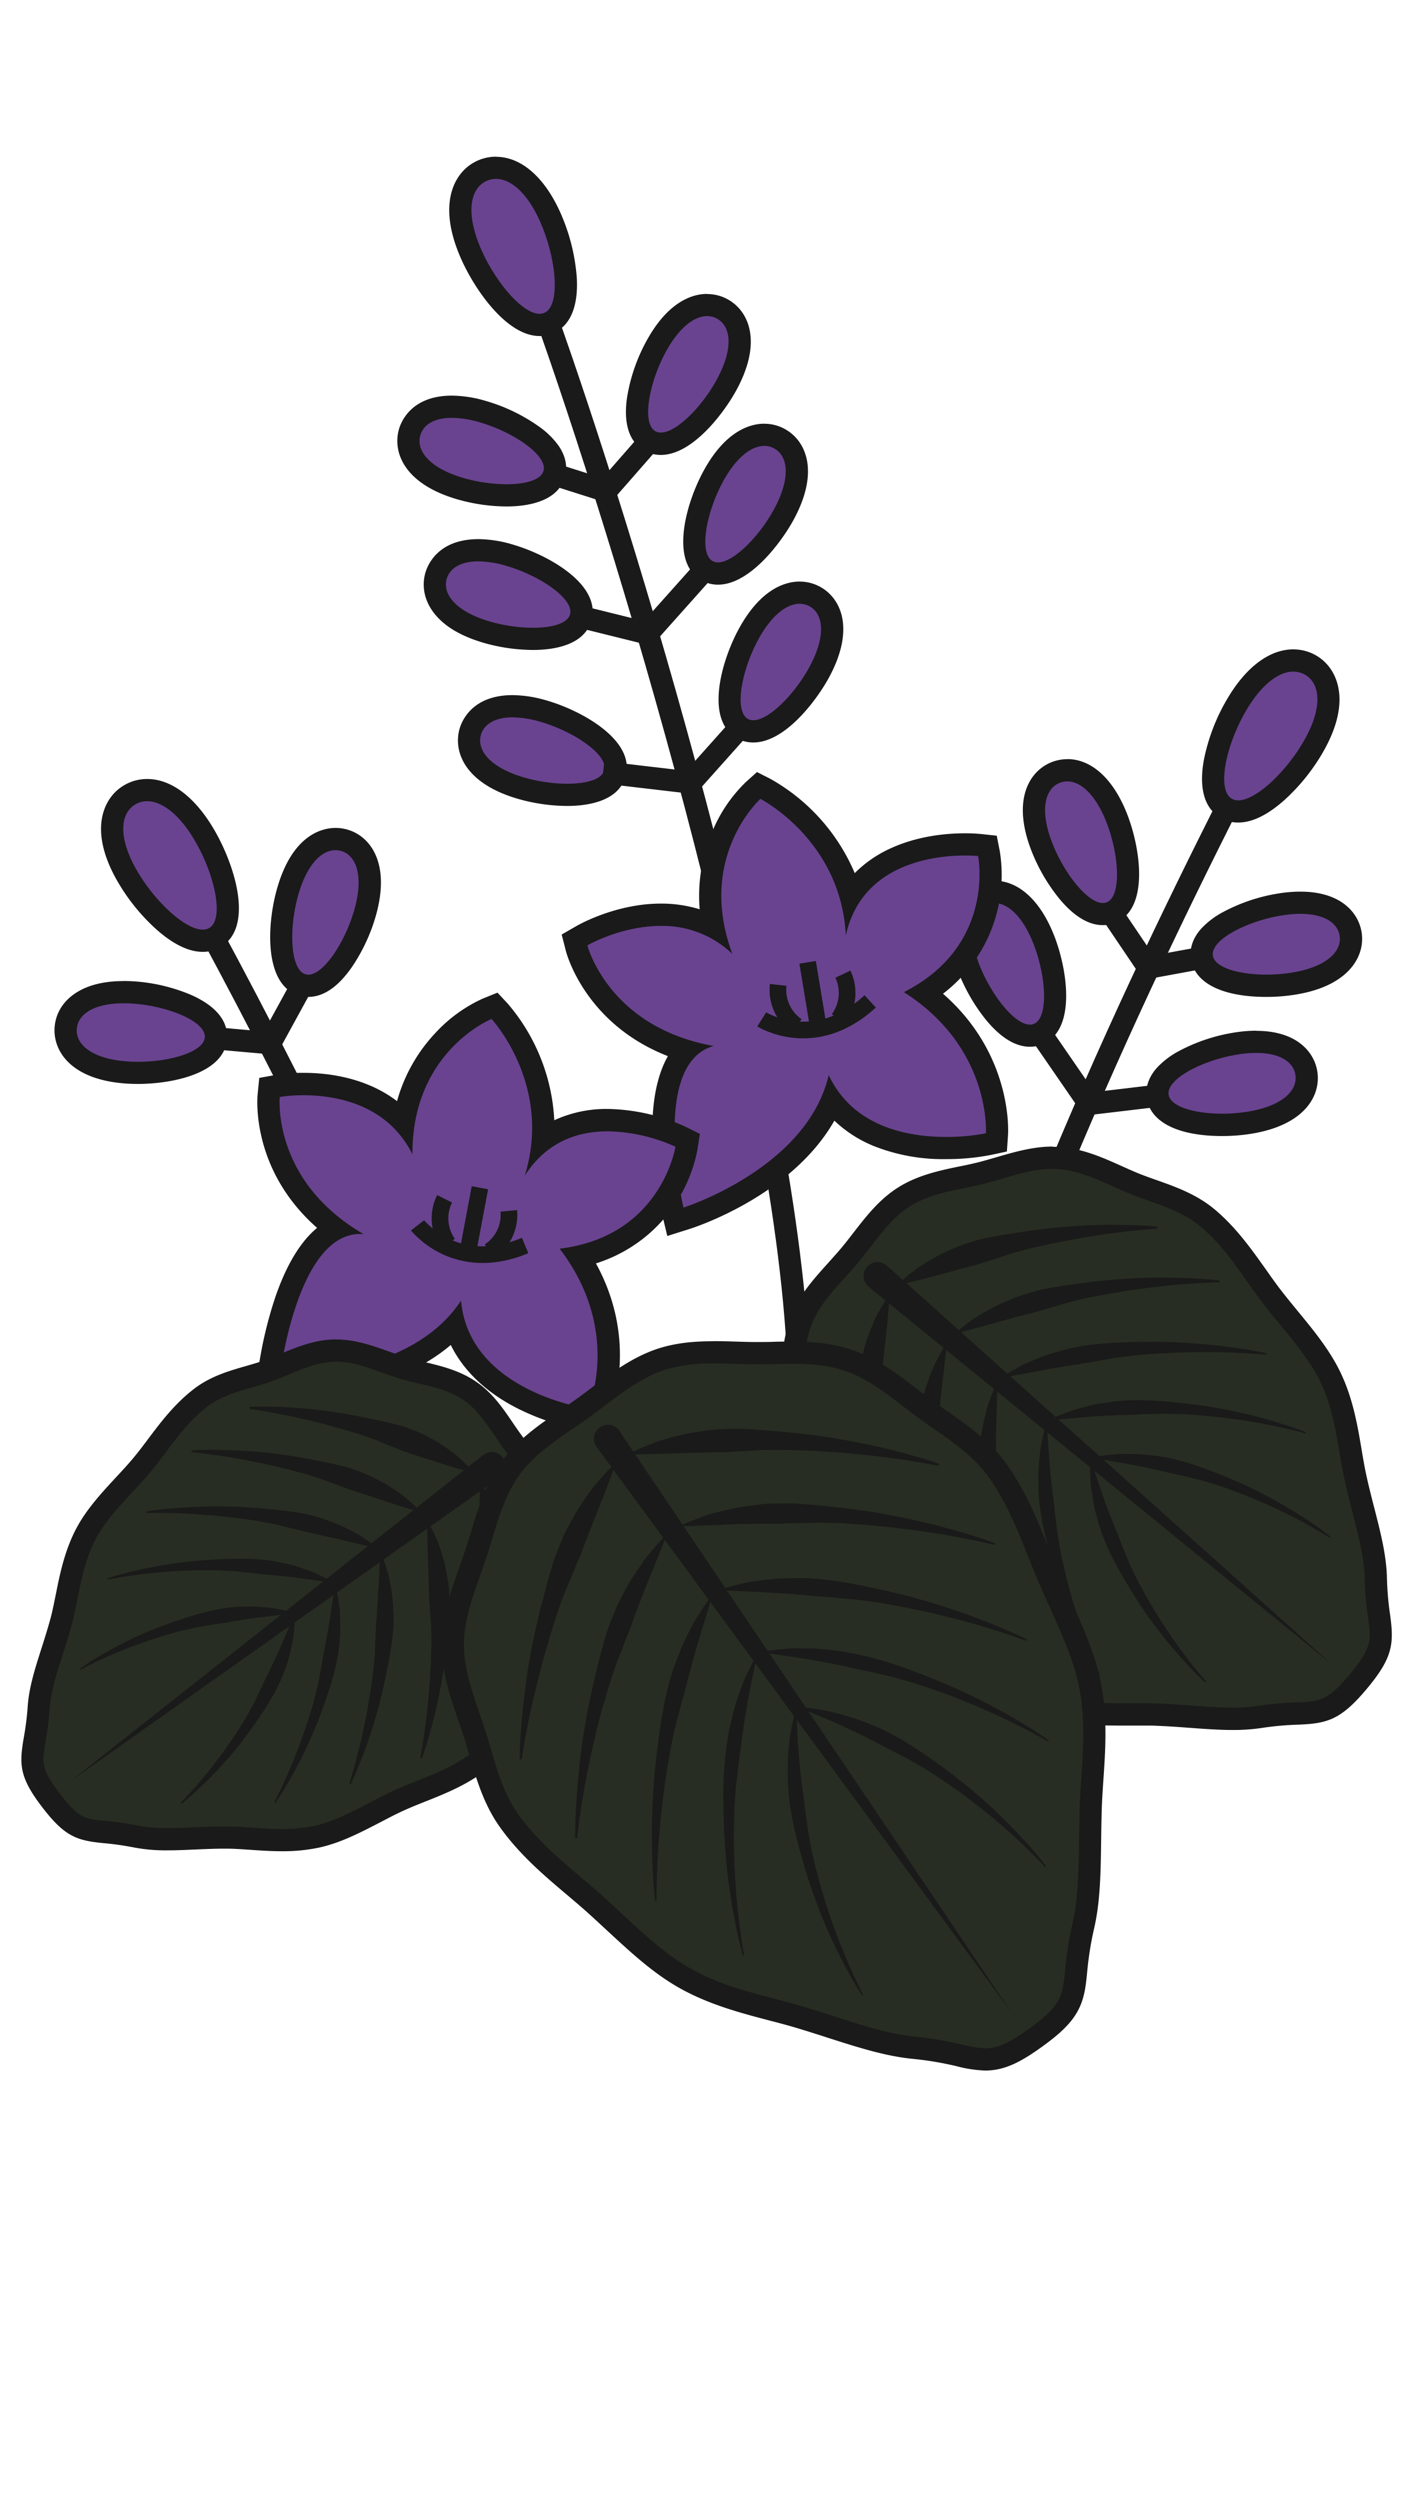 <?xml version="1.0" encoding="UTF-8" standalone="no"?>
<svg
   xmlns:dc="http://purl.org/dc/elements/1.1/"
   xmlns:cc="http://creativecommons.org/ns#"
   xmlns:rdf="http://www.w3.org/1999/02/22-rdf-syntax-ns#"
   xmlns:svg="http://www.w3.org/2000/svg"
   xmlns="http://www.w3.org/2000/svg"
   xmlns:sodipodi="http://sodipodi.sourceforge.net/DTD/sodipodi-0.dtd"
   xmlns:inkscape="http://www.inkscape.org/namespaces/inkscape"
   width="510"
   height="900"
   viewBox="0 0 510 900"
   version="1.1"
   id="svg1063"
   sodipodi:docname="122.svg"
   inkscape:version="0.92.3 (2405546, 2018-03-11)">
  <sodipodi:namedview
     pagecolor="#EFEEE6fff"
     bordercolor="#666666"
     borderopacity="1"
     objecttolerance="10"
     gridtolerance="10"
     guidetolerance="10"
     inkscape:pageopacity="0"
     inkscape:pageshadow="2"
     inkscape:window-width="640"
     inkscape:window-height="480"
     id="namedview1065"
     showgrid="false"
     inkscape:zoom="0.26222222"
     inkscape:cx="255"
     inkscape:cy="450"
     inkscape:window-x="0"
     inkscape:window-y="0"
     inkscape:window-maximized="0"
     inkscape:current-layer="svg1063" />
  <defs
     id="defs873">
    <style
       id="style871">.a{fill:none;stroke-width:8px;}.a,.d,.f{stroke:#1a1a1a;}.a,.d{stroke-miterlimit:10;}.b,.d,.g{fill:#694390;}.c{fill:#1a1a1a;}.d{stroke-width:6px;}.e{fill:#272D22;}.f{fill:#EFEEE6;stroke-width:15px;}.f,.g{stroke-miterlimit:2;}.g{stroke:#694390;stroke-width:12px;}</style>
  </defs>
  <title
     id="title875">122</title>
  <path
     class="a"
     d="M443.28,287.87c-21.41,42.25-43.9,89.44-65.1,141.11"
     id="path877" />
  <path
     class="b"
     d="M446,292.15a8.41,8.41,0,0,1-4.38-1.16c-9.23-5.47-3.1-25.58,3.94-37.45,6-10.14,13.23-15.73,20.3-15.73a12.12,12.12,0,0,1,6.3,1.73c4.1,2.43,6.34,6.82,6.31,12.37,0,5.22-2,11.17-5.87,17.68-6.49,10.94-18,22.56-26.6,22.56Z"
     id="path879" />
  <path
     class="c"
     d="M465.88,241.81a8.31,8.31,0,0,1,4.26,1.16c5.57,3.31,6.35,12.27-1,24.58-6.41,10.81-16.92,20.6-23.16,20.6a4.46,4.46,0,0,1-2.34-.6c-5.57-3.3-2-19.66,5.34-32,5.61-9.45,11.78-13.77,16.86-13.77m0-8c-8.54,0-17,6.28-23.74,17.69a70.12,70.12,0,0,0-8.48,22c-1.33,7.16-1.37,16.6,5.94,20.94a12.34,12.34,0,0,0,6.42,1.72c5.09,0,10.76-2.8,16.87-8.31a71.41,71.41,0,0,0,13.17-16.21c4.24-7.13,6.4-13.76,6.43-19.7,0-6.93-3-12.7-8.27-15.84a16.36,16.36,0,0,0-8.34-2.28Z"
     id="path881" />
  <path
     class="b"
     d="M397.22,329.1c-9.09,0-18.27-14.75-21.92-24.05-2.49-6.35-3.38-11.95-2.64-16.63.79-5,3.49-8.7,7.59-10.31a11.37,11.37,0,0,1,4.15-.79c7,0,13.52,6.26,17.8,17.18A59,59,0,0,1,406.3,314c.21,10-3.28,13.43-6.24,14.6a7.74,7.74,0,0,1-2.84.52Z"
     id="path883" />
  <path
     class="c"
     d="M384.4,281.32c4.8,0,10.17,4.67,14.08,14.64,4.66,11.88,5.49,26.78.12,28.89a3.79,3.79,0,0,1-1.38.25c-5.5,0-13.91-10.59-18.19-21.51-4.67-11.88-2.69-19.65,2.68-21.76a7.34,7.34,0,0,1,2.69-.51m0-8a15.43,15.43,0,0,0-5.61,1.06c-7.92,3.11-14.57,13.4-7.21,32.14a64.91,64.91,0,0,0,9.93,17c5.25,6.34,10.54,9.55,15.71,9.55a11.81,11.81,0,0,0,4.3-.8c12.51-4.91,9.34-26.69,4.41-39.27s-12.77-19.71-21.53-19.71Z"
     id="path885" />
  <path
     class="b"
     d="M371,372.89c-9.09,0-18.27-14.75-21.92-24.05-2.49-6.36-3.39-11.95-2.65-16.63.8-5,3.5-8.7,7.6-10.31a11.16,11.16,0,0,1,4.14-.79c7,0,13.53,6.26,17.81,17.17a59.29,59.29,0,0,1,4.1,19.49c.21,10-3.28,13.43-6.25,14.59a7.69,7.69,0,0,1-2.83.53Z"
     id="path887" />
  <path
     class="c"
     d="M358.13,325.11c4.8,0,10.17,4.67,14.08,14.64,4.66,11.87,5.49,26.78.11,28.89a3.7,3.7,0,0,1-1.37.25c-5.51,0-13.91-10.59-18.2-21.51-4.66-11.88-2.68-19.65,2.69-21.76a7.26,7.26,0,0,1,2.69-.51m0-8a15.39,15.39,0,0,0-5.61,1.06c-5.4,2.12-9.08,7-10.09,13.42-.85,5.39.12,11.68,2.88,18.71a65.06,65.06,0,0,0,9.92,17c5.26,6.34,10.54,9.55,15.72,9.55a11.81,11.81,0,0,0,4.3-.8c12.51-4.91,9.34-26.69,4.4-39.27s-12.76-19.71-21.52-19.71Z"
     id="path889" />
  <path
     class="b"
     d="M440.22,405c-5.08,0-21.78-.74-23.26-10.2-.5-3.15.74-7.92,9.43-12.76a59,59,0,0,1,18.88-6.32,46,46,0,0,1,7.17-.6c15.13,0,17.66,8.61,18.07,11.25.69,4.36-1.11,8.54-5.06,11.77-3.66,3-8.94,5.06-15.68,6.12a61.15,61.15,0,0,1-9.55.74Z"
     id="path891" />
  <path
     class="c"
     d="M452.44,379.07c8.54,0,13.39,3.25,14.12,7.88.9,5.7-4.81,11.33-17.42,13.31a57.87,57.87,0,0,1-8.92.69c-9.78,0-18.62-2.44-19.31-6.82-.9-5.7,12.38-12.53,25-14.51a42.59,42.59,0,0,1,6.54-.55m0-8a50.4,50.4,0,0,0-7.79.65,63.39,63.39,0,0,0-20.21,6.77,29.87,29.87,0,0,0-7.74,5.91c-3.81,4.26-4.11,8.32-3.7,11C414.36,404,424.28,409,440.22,409a66.79,66.79,0,0,0,10.17-.78c19.88-3.13,25.4-14.06,24.07-22.47-1.11-7.07-7.48-14.63-22-14.63Z"
     id="path893" />
  <path
     class="b"
     d="M456.15,354.87c-5.08,0-21.77-.73-23.26-10.19-.5-3.15.74-7.92,9.43-12.77a59.26,59.26,0,0,1,18.89-6.31,46,46,0,0,1,7.16-.6c15.13,0,17.66,8.61,18.08,11.25.68,4.36-1.12,8.54-5.06,11.77-3.67,3-8.94,5.06-15.69,6.12a61.15,61.15,0,0,1-9.55.73Z"
     id="path895" />
  <path
     class="c"
     d="M468.37,329c8.54,0,13.4,3.25,14.12,7.87.9,5.7-4.81,11.34-17.41,13.32a58.1,58.1,0,0,1-8.93.69c-9.77,0-18.62-2.45-19.31-6.82-.9-5.71,12.38-12.53,25-14.51a41.56,41.56,0,0,1,6.54-.55m0-8a51.37,51.37,0,0,0-7.78.64,63.57,63.57,0,0,0-20.21,6.78,29.93,29.93,0,0,0-7.75,5.91c-3.81,4.26-4.11,8.32-3.69,11,1.36,8.63,11.28,13.58,27.21,13.58a65.34,65.34,0,0,0,10.17-.79c7.46-1.17,13.38-3.52,17.6-7,5-4.11,7.38-9.75,6.48-15.48-1.12-7.07-7.49-14.63-22-14.63Z"
     id="path897" />
  <polyline
     class="a"
     points="432.39 344.93 413.61 348.38 400.99 329.69"
     id="polyline899" />
  <polyline
     class="a"
     points="418.83 394.27 392.27 397.42 375.68 373.34"
     id="polyline901" />
  <path
     class="a"
     d="M196.39,113c27.17,75.93,86.6,269.26,91.1,376.66"
     id="path903" />
  <path
     class="b"
     d="M194.32,117c-6.56,0-17.47-9-24.76-25.78-4.71-10.84-6.44-25.14,4.2-29.77a12.15,12.15,0,0,1,4.89-1c7.51,0,14.71,6.65,19.75,18.24,5.5,12.66,9.07,33.38-.77,37.65A8.2,8.2,0,0,1,194.32,117Z"
     id="path905" />
  <path
     class="c"
     d="M178.65,64.41c5.31,0,11.38,5,16.08,15.84,5.71,13.13,7.24,29.8,1.31,32.39a4.33,4.33,0,0,1-1.72.34c-6.17,0-15.89-11.43-21.09-23.38-5.71-13.13-3.81-21.92,2.13-24.5a8.12,8.12,0,0,1,3.29-.69m0-8h0a16.08,16.08,0,0,0-6.48,1.35c-5.64,2.46-9.35,7.8-10.18,14.68-.72,5.9.6,12.75,3.91,20.35,4.93,11.33,16.56,28.19,28.42,28.19a12.22,12.22,0,0,0,4.91-1c7.79-3.39,8.93-12.77,8.51-20a70.22,70.22,0,0,0-5.67-22.88c-5.71-13.12-14.25-20.65-23.42-20.65Z"
     id="path907" />
  <path
     class="b"
     d="M238,159.74a7.84,7.84,0,0,1-3.82-1c-8.66-4.72-3.85-23.13,2.13-34.08,5.24-9.61,11.76-14.9,18.36-14.9a11.21,11.21,0,0,1,5.47,1.39c9.36,5.1,6.68,17.92,1.54,27.35C256.08,148.82,245.88,159.74,238,159.74Z"
     id="path909" />
  <path
     class="c"
     d="M254.68,113.81a7.29,7.29,0,0,1,3.55.9c5.07,2.76,6.06,10.72-.06,21.92-5.42,10-14.61,19.11-20.16,19.11a3.94,3.94,0,0,1-1.91-.46c-5.07-2.76-2.38-17.45,3.73-28.65,4.79-8.79,10.27-12.82,14.85-12.82m0-8h0c-4.71,0-13.81,2.2-21.87,17A63.42,63.42,0,0,0,225.86,143c-1,6.69-.68,15.48,6.41,19.35a11.87,11.87,0,0,0,5.74,1.44c11.46,0,22.8-15.23,27.19-23.28,9.64-17.67,4.33-28.7-3.14-32.77a15.2,15.2,0,0,0-7.38-1.88Z"
     id="path911" />
  <path
     class="b"
     d="M258.61,206.47a7.88,7.88,0,0,1-3.83-.95c-2.8-1.53-5.83-5.41-4.37-15.26a59.18,59.18,0,0,1,6.5-18.82c5.24-9.61,11.76-14.9,18.36-14.9a11.21,11.21,0,0,1,5.47,1.39c3.87,2.11,6.09,6.08,6.24,11.18.15,4.73-1.43,10.17-4.7,16.17C276.67,195.55,266.47,206.47,258.61,206.47Z"
     id="path913" />
  <path
     class="c"
     d="M275.27,160.54a7.26,7.26,0,0,1,3.55.9c5.07,2.76,6.06,10.72-.05,21.92-5.43,9.95-14.62,19.11-20.16,19.11a4,4,0,0,1-1.92-.46c-5.06-2.76-2.38-17.45,3.73-28.65,4.79-8.79,10.27-12.82,14.85-12.82m0-8h0c-4.71,0-13.81,2.2-21.87,17-6.47,11.86-12.34,33.08-.54,39.51a11.91,11.91,0,0,0,5.75,1.44c11.46,0,22.79-15.23,27.18-23.28,9.64-17.67,4.34-28.7-3.14-32.77a15.17,15.17,0,0,0-7.38-1.88Z"
     id="path915" />
  <path
     class="b"
     d="M271.34,263.3a7.88,7.88,0,0,1-3.83-.95c-2.8-1.52-5.83-5.41-4.37-15.25a59.24,59.24,0,0,1,6.5-18.83c5.24-9.61,11.77-14.9,18.37-14.9a11.31,11.31,0,0,1,5.46,1.39c3.87,2.11,6.09,6.08,6.25,11.19.14,4.73-1.44,10.17-4.71,16.16C289.41,252.38,279.21,263.3,271.34,263.3Z"
     id="path917" />
  <path
     class="c"
     d="M288,217.37a7.43,7.43,0,0,1,3.55.9c5.06,2.77,6.05,10.72-.06,21.93-5.43,9.94-14.62,19.1-20.16,19.1a4,4,0,0,1-1.92-.46c-5.06-2.76-2.38-17.45,3.73-28.65,4.79-8.79,10.27-12.82,14.86-12.82m0-8h0c-4.71,0-13.82,2.21-21.88,17-6.47,11.86-12.34,33.07-.54,39.51a11.9,11.9,0,0,0,5.75,1.43c11.46,0,22.79-15.22,27.18-23.27,9.64-17.68,4.34-28.71-3.13-32.78a15.23,15.23,0,0,0-7.38-1.88Z"
     id="path919" />
  <path
     class="b"
     d="M204.29,286.17a61.39,61.39,0,0,1-16.56-2.39c-10.32-3-21.31-10.1-18.35-20.35,1.66-5.74,7.36-9.17,15.24-9.17A40.74,40.74,0,0,1,195.75,256a59.21,59.21,0,0,1,17.95,8.63c8,5.9,8.65,10.79,7.76,13.85C220,283.44,213.93,286.17,204.29,286.17Z"
     id="path921" />
  <path
     class="c"
     d="M184.62,258.26a36.52,36.52,0,0,1,10,1.6c12.26,3.54,24.58,12,23,17.52-.94,3.25-6.46,4.78-13.33,4.78a57.3,57.3,0,0,1-15.45-2.23c-12.26-3.54-17.22-9.84-15.62-15.39,1.11-3.82,5.05-6.28,11.4-6.28m0-8v0h0c-14.47,0-18.26,9.23-19.08,12.06-2.36,8.18,1.74,19.71,21.08,25.3a65.51,65.51,0,0,0,17.67,2.54c6.71,0,18.36-1.37,21-10.56,3.73-12.91-15.47-23.68-28.44-27.43a44.59,44.59,0,0,0-12.25-1.91Z"
     id="path923" />
  <path
     class="b"
     d="M192,230a61.39,61.39,0,0,1-16.56-2.39c-10.32-3-21.31-10.1-18.35-20.34,1.66-5.75,7.36-9.18,15.24-9.18a40.4,40.4,0,0,1,11.13,1.76,59,59,0,0,1,17.95,8.63c8,5.9,8.65,10.78,7.76,13.84C207.71,227.28,201.61,230,192,230Z"
     id="path925" />
  <path
     class="c"
     d="M172.3,202.1a36.52,36.52,0,0,1,10,1.6c12.26,3.55,24.58,12,23,17.52-.94,3.25-6.46,4.79-13.33,4.79a57.7,57.7,0,0,1-15.45-2.23c-12.26-3.55-17.22-9.85-15.62-15.39,1.11-3.82,5-6.29,11.4-6.29m0-8h0c-14.47,0-18.26,9.24-19.08,12.07-1.61,5.57,0,11.46,4.49,16.17,3.75,4,9.33,7,16.59,9.12A65.53,65.53,0,0,0,192,234c6.71,0,18.36-1.37,21-10.57,3.73-12.91-15.47-23.67-28.44-27.42a44.63,44.63,0,0,0-12.25-1.92Z"
     id="path927" />
  <path
     class="b"
     d="M182.42,178.34A61.39,61.39,0,0,1,165.86,176c-10.31-3-21.31-10.1-18.35-20.34,1.67-5.75,7.36-9.18,15.24-9.18a40.47,40.47,0,0,1,11.14,1.76c12,3.46,28.44,13,25.71,22.47C198.17,175.61,192.06,178.34,182.42,178.34Z"
     id="path929" />
  <path
     class="c"
     d="M162.75,150.43a36.59,36.59,0,0,1,10,1.6c12.26,3.54,24.58,12,23,17.52-.94,3.25-6.45,4.79-13.33,4.79A57.7,57.7,0,0,1,167,172.11c-12.26-3.55-17.22-9.85-15.61-15.39,1.1-3.83,5-6.29,11.39-6.29m0-8h0c-14.47,0-18.26,9.23-19.08,12.06-2.36,8.18,1.74,19.71,21.08,25.3a65.53,65.53,0,0,0,17.67,2.55c6.71,0,18.36-1.38,21-10.57.75-2.58.95-6.64-2.29-11.34a29.55,29.55,0,0,0-7-6.84,63.6,63.6,0,0,0-19.2-9.25,44.59,44.59,0,0,0-12.25-1.91Z"
     id="path931" />
  <polyline
     class="a"
     points="200.06 170.97 218.26 176.75 233.12 159.78"
     id="polyline933" />
  <polyline
     class="a"
     points="207.34 221.63 233.3 228.07 252.78 206.25"
     id="polyline935" />
  <polyline
     class="a"
     points="217.23 278.05 248.76 281.74 267.13 261.17"
     id="polyline937" />
  <path
     class="b"
     d="M242.23,435.7a142.39,142.39,0,0,1-3.29-27.61c-.11-10.33,1.41-22.57,8-29.84-32-9.81-39-35.71-39.29-36.91l-.74-2.92,2.6-1.52c.54-.31,13.18-7.59,28.48-7.59a41.21,41.21,0,0,1,18.86,4.32c-5.86-30.35,13.39-48.17,14.31-49l2-1.84,2.45,1.25c1.09.55,23.31,12.15,30.69,38.42A38,38,0,0,1,322.56,309c9.06-4.11,18.63-5,25.05-5a50.11,50.11,0,0,1,5.08.22l2.92.31.57,2.88a49.4,49.4,0,0,1-1,20c-2.24,9-7.94,21-22.22,30.17,27.72,21,26.14,49.5,26.05,50.77l-.2,3-2.94.64a80.34,80.34,0,0,1-15.23,1.39c-18.25,0-32.54-5.94-41.15-16.91-5,11.47-14.56,21.89-28,30.49a113.24,113.24,0,0,1-24.15,11.68l-4.12,1.3Z"
     id="path939" />
  <path
     class="c"
     d="M273.85,287.6s29.09,14.8,30.79,49.2c5.72-26.07,32.14-28.8,43-28.8,2.88,0,4.65.19,4.65.19s6.45,32.21-26.74,49c31.62,20.11,29.54,50.83,29.54,50.83a75.78,75.78,0,0,1-14.38,1.3c-13.67,0-33.43-3.54-42.23-22.26-7.88,33.65-52.32,47.7-52.32,47.7S234,382.88,257.07,376.57c-38-6.76-45.52-36.22-45.52-36.22s12.06-7,26.46-7a36.34,36.34,0,0,1,25.76,10.08c-13-35,10.08-55.79,10.08-55.79M272.58,278l-4.08,3.68a53,53,0,0,0-11.89,17.54A58.87,58.87,0,0,0,252,327.36a47,47,0,0,0-14-2.05c-16.37,0-29.92,7.8-30.49,8.14l-5.21,3,1.49,5.84c.31,1.22,7.08,26.38,36.77,37.94-4.57,8-5.73,18.65-5.63,27.86a146.93,146.93,0,0,0,3.4,28.49l2,8.4,8.24-2.6c1.71-.54,36.57-11.85,51.94-38.92a45.5,45.5,0,0,0,14.18,9.13,67.65,67.65,0,0,0,26,4.72,84,84,0,0,0,16.07-1.48l5.89-1.27.41-6c.08-1.29,1.61-28.95-23.42-50.8a53.79,53.79,0,0,0,20.48-51.16L359,300.87l-5.83-.63c-.22,0-2.29-.24-5.51-.24-6.82,0-17,.93-26.71,5.34a43.53,43.53,0,0,0-13.1,9,70.37,70.37,0,0,0-30.32-33.9l-4.9-2.49Z"
     id="path941" />
  <path
     class="d"
     d="M274.35,367s19,12,39.06-6.48"
     id="path943" />
  <line
     class="d"
     x1="294.47"
     y1="368.14"
     x2="290.88"
     y2="346.45"
     id="line945" />
  <path
     class="d"
     d="M302,366.9a15.81,15.81,0,0,0,1.58-16.18"
     id="path947" />
  <path
     class="d"
     d="M287,369.39a15.82,15.82,0,0,1-6.72-14.81"
     id="path949" />
  <path
     class="a"
     d="M75.24,334.41c18,33.35,36.76,69.86,55.08,109.3"
     id="path951" />
  <path
     class="b"
     d="M73,338.69c-8.58,0-20.15-11.56-26.67-22.43-3.9-6.49-5.91-12.43-6-17.65-.06-5.55,2.16-9.95,6.25-12.41A12.2,12.2,0,0,1,53,284.45c7,0,14.25,5.55,20.3,15.63a66,66,0,0,1,8.1,20.63c2,10.7-1,15-4,16.8A8.47,8.47,0,0,1,73,338.69Z"
     id="path953" />
  <path
     class="c"
     d="M53,288.45c5.07,0,11.23,4.29,16.87,13.69,7.37,12.27,11.06,28.61,5.51,31.94a4.54,4.54,0,0,1-2.36.61c-6.25,0-16.79-9.73-23.24-20.49-7.37-12.27-6.63-21.23-1.08-24.57a8.25,8.25,0,0,1,4.3-1.18m0-8h0a16.25,16.25,0,0,0-8.42,2.33c-5.28,3.16-8.26,9-8.19,15.87.06,5.94,2.26,12.56,6.53,19.67a71.36,71.36,0,0,0,13.22,16.12c6.12,5.47,11.8,8.25,16.88,8.25a12.39,12.39,0,0,0,6.48-1.75c12.32-7.4,4.84-30.25-2.77-42.92-6.8-11.33-15.23-17.57-23.73-17.57Z"
     id="path955" />
  <path
     class="b"
     d="M111.09,354.9a7.54,7.54,0,0,1-2.12-.3c-3.06-.88-6.86-4-7.57-14a59.21,59.21,0,0,1,2.27-19.78c4.9-17,13.65-18.8,17.19-18.8a11.26,11.26,0,0,1,3.15.45c6.41,1.85,12.19,9.86,7.43,26.37C128.32,339.69,119.94,354.9,111.09,354.9Z"
     id="path957" />
  <path
     class="c"
     d="M120.86,306.07a7.45,7.45,0,0,1,2,.29c5.55,1.6,8.23,9.16,4.69,21.42-3.33,11.53-11,23.12-16.5,23.12a3.85,3.85,0,0,1-1-.14c-5.55-1.6-6.11-16.52-2.56-28.78,3.11-10.78,8.35-15.91,13.34-15.91m0-8h0c-4.44,0-15.38,2.11-21,21.69-3.75,13-4.88,35,8,38.69a11.66,11.66,0,0,0,3.23.45c5.45,0,10.71-3.59,15.64-10.67A64.48,64.48,0,0,0,135.28,330c5.59-19.34-2-29-10.16-31.33a15.38,15.38,0,0,0-4.26-.6Z"
     id="path959" />
  <path
     class="b"
     d="M49.71,386.26c-1.26,0-2.51,0-3.73-.12-10.72-.67-23-5.24-22.32-15.89.4-6.31,6.1-13.05,20.88-13.05,1.05,0,2.15,0,3.26.1,12.46.79,30.59,6.54,30,16.38-.19,2.94-2.15,7.05-10.44,9.91A56.41,56.41,0,0,1,49.71,386.26Z"
     id="path961" />
  <path
     class="c"
     d="M44.54,361.2c1,0,2,0,3,.1,12.74.8,26.59,6.37,26.23,12.13-.33,5.23-12.32,8.83-24.07,8.83-1.16,0-2.33,0-3.48-.11-12.73-.8-18.94-5.88-18.57-11.64.33-5.29,6.09-9.31,16.88-9.31m0-8h0c-6.64,0-12.17,1.27-16.42,3.78-5.11,3-8.11,7.63-8.45,13-.54,8.49,6,18.86,26.06,20.14,1.3.08,2.64.12,4,.12,11.52,0,31.24-3.44,32.05-16.33.51-8.06-6.76-13-13-15.75a63.48,63.48,0,0,0-20.75-4.87c-1.2-.07-2.38-.11-3.52-.11Z"
     id="path963" />
  <polyline
     class="a"
     points="78.29 373.88 97.31 375.58 108.14 355.8"
     id="polyline965" />
  <path
     class="b"
     d="M211.28,511.05a81.38,81.38,0,0,1-23-7.48c-12.54-6.35-20.83-15.3-24.38-26.2-7.54,7.94-18,13.81-31.12,17.51A116,116,0,0,1,102.87,499c-1.39,0-2.16,0-2.16,0l-4.31-.19.51-4.28A143.52,143.52,0,0,1,103,468.26c4.64-13.5,10.63-22.17,17.88-25.93-26.51-20.09-24.2-46.65-24.08-47.87l.3-3,3-.53a56.37,56.37,0,0,1,9.27-.69c9.44,0,25.08,2,36.08,13.76,4.9-30.35,29-40.44,30.09-40.9l2.55-1,1.88,2c.83.89,17.62,19.29,15.59,46.35,6.47-4.73,14.37-7.18,23.38-7.18a65.53,65.53,0,0,1,26.13,6l2.63,1.3-.44,2.9a49.48,49.48,0,0,1-7.71,18.33c-5.16,7.62-14.59,16.94-31.05,20.63,18.73,29.06,7.54,55.18,7,56.34l-1.22,2.75Z"
     id="path967" />
  <path
     class="c"
     d="M177,366.81s22.14,23.75,12,56.48c8-12.54,19.51-16,29.9-16a61.8,61.8,0,0,1,24.37,5.55s-5,32.3-41.72,36.7c22.69,29.59,10.27,57.59,10.27,57.59s-42.81-5.94-45.77-38.9C149.54,493.4,111.92,495,102.87,495c-1.28,0-2,0-2,0s6.13-50.74,28.8-50.74c.42,0,.86,0,1.3.05-33.22-19.29-30.2-49.38-30.2-49.38a53.27,53.27,0,0,1,8.56-.62c11.08,0,30.06,2.9,39.22,21.27-.19-37.12,28.45-48.7,28.45-48.7m2.1-9.48-5.1,2.06a53,53,0,0,0-17.11,12.35A58.69,58.69,0,0,0,143,396.43c-11.26-8.56-24.94-10.19-33.68-10.19a59.71,59.71,0,0,0-10,.75l-5.94,1.07-.6,6c-.12,1.25-2.38,27.07,21.42,48a34.11,34.11,0,0,0-4.9,5.08c-3.89,4.92-7.3,11.58-10.12,19.8a148,148,0,0,0-6.28,27l-1,8.57,8.62.38c.09,0,.93,0,2.34,0,9.83,0,39.33-1.54,59.49-18.67,4.62,9.35,12.75,17.11,24.08,22.85A85.94,85.94,0,0,0,210.73,515l6,.83,2.45-5.51c.52-1.18,11.38-26.5-4.54-55.47A53.52,53.52,0,0,0,251.18,414l.89-5.79-5.26-2.6a70,70,0,0,0-27.9-6.37,44.86,44.86,0,0,0-19.27,4.07,70,70,0,0,0-16.78-42l-3.75-4Z"
     id="path969" />
  <path
     class="d"
     d="M150.4,441.14s13.71,17.71,38.73,7.27"
     id="path971" />
  <line
     class="d"
     x1="168.81"
     y1="449.12"
     x2="172.85"
     y2="427.61"
     id="line973" />
  <path
     class="d"
     d="M176.25,450.52a15.73,15.73,0,0,0,7-14.59"
     id="path975" />
  <path
     class="d"
     d="M161.37,447.73a15.74,15.74,0,0,1-1.23-16.14"
     id="path977" />
  <path
     class="e"
     d="M101.53,662.48c-3.76,0-7.41-.25-11-.49-3.19-.21-6.2-.42-9.1-.43h-.66c-3.61,0-7.19.16-10.66.32s-6.57.29-9.71.29a56.27,56.27,0,0,1-11.21-.94,110.16,110.16,0,0,0-11.65-1.66c-8.44-.83-11.74-1.62-19.21-11.39S11,635,12.44,626.65A108.25,108.25,0,0,0,13.89,615c.44-6.52,2.59-13.25,4.87-20.37,1.12-3.5,2.28-7.12,3.27-10.83.75-2.8,1.34-5.76,2-8.9,1.47-7.32,3-14.9,6.75-22.23,3.4-6.64,8.47-12.12,13.83-17.92,2.17-2.35,4.41-4.77,6.51-7.26,1.84-2.18,3.6-4.53,5.47-7,4.52-6,9.19-12.24,15.83-17.31,5.32-4.07,11.46-5.83,17.4-7.52,2.2-.63,4.29-1.23,6.27-1.93s4.13-1.58,6.3-2.49c5.71-2.37,11.61-4.82,18.09-5h.64c6.27,0,12.06,2.09,17.66,4.11,2.21.8,4.31,1.56,6.4,2.19s4.21,1.11,6.47,1.64c6,1.41,12.23,2.87,17.66,6.62,5.24,3.62,8.82,8.88,12.28,14,1.29,1.89,2.62,3.85,4,5.66s2.92,3.6,4.41,5.35c4,4.67,8.14,9.51,10.26,15.51,2.19,6.22,2,12.61,1.74,18.78-.08,2.32-.16,4.52-.11,6.67s.23,4.4.43,6.75c.5,6.14,1,12.5-.84,18.74s-5.77,11.26-9.56,16.14c-1.44,1.86-2.8,3.62-4,5.43s-2.32,3.59-3.51,5.55c-3.2,5.28-6.5,10.74-11.83,14.81-6.63,5.07-13.86,8-20.85,10.73-2.89,1.15-5.62,2.23-8.21,3.44-2.95,1.37-5.88,2.89-8.71,4.37-7,3.65-13.63,7.1-20.93,8.64A59.08,59.08,0,0,1,101.53,662.48Z"
     id="path979" />
  <path
     class="c"
     d="M121.09,490.22c7.87,0,15.36,3.88,22.92,6.13s16.28,3.08,23,7.72c6.48,4.47,10.33,12.17,15.37,18.77s11.46,12.33,14.07,19.76c2.71,7.7,1.23,16.23,1.41,24.21s2,16.52-.25,24.26-8.43,13.72-13.06,20.43c-4.48,6.48-7.88,14.43-14.48,19.47-8.86,6.77-19.39,9.55-28.32,13.71-10.05,4.67-19.09,10.68-28.77,12.73a55.19,55.19,0,0,1-11.45,1.07c-6.94,0-13.7-.89-20-.93h-.68c-7.17,0-14.06.61-20.38.61A53.43,53.43,0,0,1,50,657.3c-18.32-3.67-18.93.91-28.46-11.56s-4.95-11.85-3.68-30.49c.62-9.13,5-19.22,8-30.44,2.51-9.45,3.33-20.43,8.41-30.34,4.51-8.8,12.68-16,19.83-24.42,6.36-7.53,11.81-17,20.67-23.73,6.6-5,15.16-6.24,22.58-8.86,7.7-2.71,15.16-7,23.15-7.24h.55m0-8h-.75c-7.22.17-13.76,2.89-19.52,5.29-2.12.88-4.12,1.71-6.09,2.41s-3.91,1.24-6,1.85c-6,1.72-12.8,3.66-18.73,8.19-7.07,5.41-12.13,12.14-16.6,18.09-1.83,2.44-3.56,4.74-5.33,6.84-2,2.42-4.25,4.81-6.39,7.12-5.31,5.75-10.8,11.69-14.45,18.81-4,7.83-5.66,16-7.11,23.28-.62,3.07-1.2,6-1.91,8.65-1,3.61-2.11,7.19-3.22,10.64-2.35,7.36-4.58,14.31-5,21.32A104,104,0,0,1,8.49,626c-1.59,9.41-1.42,14,6.71,24.62s12.5,12,22,12.94a106.32,106.32,0,0,1,11.25,1.6,60.3,60.3,0,0,0,12,1c3.24,0,6.48-.15,9.9-.3s7-.31,10.48-.31h.64c2.77,0,5.72.22,8.85.43,3.6.25,7.33.5,11.22.5a62.94,62.94,0,0,0,13.1-1.25c7.83-1.65,15-5.39,22-9,2.79-1.45,5.67-3,8.54-4.29,2.49-1.15,5.17-2.22,8-3.35,6.91-2.74,14.74-5.86,21.81-11.26,5.93-4.53,9.59-10.58,12.82-15.92,1.16-1.91,2.25-3.71,3.38-5.35s2.52-3.43,3.92-5.24c3.83-4.94,8.17-10.53,10.23-17.46s1.5-14,1-20.21c-.18-2.28-.36-4.44-.41-6.51s0-4.18.11-6.44c.22-6.24.47-13.31-2-20.25-2.36-6.71-6.75-11.83-11-16.78-1.52-1.79-3-3.47-4.27-5.18s-2.56-3.55-3.88-5.48c-3.66-5.4-7.45-11-13.31-15-6.05-4.18-12.94-5.8-19-7.22-2.21-.52-4.3-1-6.25-1.59s-4-1.33-6.18-2.11c-5.64-2-12.05-4.35-19-4.35Z"
     id="path981" />
  <path
     class="c"
     d="M180,531.85,25.57,641.12,174,523.85a5,5,0,0,1,6.2,7.85Z"
     id="path983" />
  <path
     class="c"
     d="M173.65,534.44a50,50,0,0,1,2.64,4.75c.39.81.82,1.63,1.13,2.47s.63,1.68.92,2.53.58,1.7.85,2.56a26.24,26.24,0,0,1,.73,2.59c.41,1.74.77,3.49,1.1,5.25a45.58,45.58,0,0,1,.6,5.32q.09,1.33.12,2.67c0,.89,0,1.78-.06,2.67l-.29,5.33c-.17,1.76-.29,3.53-.41,5.29s-.32,3.52-.48,5.27l-.26,2.63-.34,2.62c-.47,3.49-1.06,7-1.7,10.41A167.07,167.07,0,0,1,173,617.15a.4.4,0,0,1-.5.26.4.4,0,0,1-.27-.44h0c1-6.87,1.6-13.77,2-20.66.18-3.44.34-6.88.35-10.31l.07-2.57v-2.57c0-1.72,0-3.43-.07-5.13s-.16-3.42-.28-5.12-.36-3.39-.53-5.08-.35-3.37-.47-5.06-.13-3.38-.24-5.06c-.14-6.79-.55-13.47-.18-20.74h0a.42.42,0,0,1,.77-.21Z"
     id="path985" />
  <path
     class="c"
     d="M154.56,548.7a47.68,47.68,0,0,1,4.38,10c.27.87.53,1.75.78,2.63l.38,1.32.28,1.33c.36,1.78.68,3.57,1,5.37s.37,3.6.47,5.41c0,.91.06,1.81.09,2.72s-.07,1.81-.11,2.71c-.12,1.81-.2,3.61-.37,5.41s-.34,3.58-.49,5.37-.4,3.57-.59,5.35-.44,3.56-.72,5.33c-.53,3.53-1.21,7-1.93,10.54s-1.6,6.95-2.53,10.39-1.94,6.85-3.13,10.21a.34.34,0,0,1-.44.21.34.34,0,0,1-.23-.39h0c1.27-7,2.26-13.94,2.87-20.94.33-3.5.62-7,.76-10.5.12-1.74.21-3.49.24-5.23s.13-3.49.11-5.24-.05-3.48-.11-5.22-.25-3.47-.37-5.2l-.14-2.59c-.07-.86-.15-1.72-.19-2.58-.12-1.72-.09-3.45-.17-5.17-.12-6.92-.56-13.74-.49-21.06v0a.36.36,0,0,1,.36-.36A.36.36,0,0,1,154.56,548.7Z"
     id="path987" />
  <path
     class="c"
     d="M137.61,560.05c.67,1.65,1.21,3.36,1.75,5.07.24.86.53,1.73.71,2.6s.33,1.75.5,2.63.33,1.76.46,2.64a22.25,22.25,0,0,1,.34,2.66c.15,1.78.26,3.56.36,5.35.22,7.15-1.14,14.21-2.52,21.13-.3,1.74-.74,3.45-1.1,5.18l-.57,2.58-.65,2.56c-.87,3.42-1.88,6.79-2.92,10.15s-2.25,6.66-3.5,9.94-2.58,6.52-4.07,9.69a.3.3,0,0,1-.4.15.32.32,0,0,1-.16-.36h0c2.06-6.65,3.82-13.39,5.22-20.18.71-3.39,1.38-6.79,1.91-10.2l.45-2.56.36-2.56c.22-1.71.52-3.41.67-5.12s.34-3.43.48-5.14.14-3.43.22-5.15.15-3.41.22-5.12c.06-.85.1-1.7.17-2.55s.17-1.7.18-2.55c.09-1.7.2-3.4.34-5.11s.14-3.42.29-5.14.28-3.46.28-5.19.16-3.49.38-5.29v0a.3.3,0,0,1,.34-.27A.31.31,0,0,1,137.61,560.05Z"
     id="path989" />
  <path
     class="c"
     d="M106.19,582.32c0,1.69-.17,3.37-.32,5.06-.09.84-.17,1.69-.29,2.53s-.34,1.65-.51,2.48c-.35,1.66-.74,3.32-1.2,5s-1.07,3.21-1.64,4.81c-2.39,6.35-6.07,12.11-9.9,17.61-.91,1.41-1.93,2.75-2.91,4.1s-2,2.71-3,4c-2.07,2.63-4.26,5.15-6.49,7.64s-4.58,4.85-7,7.15-4.87,4.54-7.48,6.62a.25.25,0,0,1-.33-.37h0a154.06,154.06,0,0,0,12.88-15c2-2.62,3.92-5.27,5.73-8,1-1.33,1.82-2.72,2.69-4.1s1.77-2.75,2.56-4.19,1.6-2.84,2.37-4.27L93.46,609c.76-1.44,1.35-3,2.06-4.4s1.5-2.88,2.12-4.37c2.94-5.8,5.23-11.81,8.06-18h0a.24.24,0,0,1,.33-.12A.24.24,0,0,1,106.19,582.32Z"
     id="path991" />
  <path
     class="c"
     d="M121,571.67c.41,1.67.68,3.37,1,5.08.12.86.27,1.72.35,2.58s.08,1.72.13,2.59.07,1.73.08,2.59.07,1.74,0,2.6c-.09,1.72-.22,3.45-.36,5.17-.7,6.89-2.76,13.54-5,20-.5,1.64-1.15,3.23-1.73,4.84l-.89,2.41c-.31.79-.65,1.58-1,2.37-1.29,3.17-2.72,6.27-4.19,9.35s-3.09,6.07-4.77,9-3.43,5.88-5.35,8.69a.24.24,0,0,1-.34.07.24.24,0,0,1-.08-.32h0a175.84,175.84,0,0,0,8.25-18.46c1.2-3.15,2.35-6.3,3.36-9.5.27-.8.55-1.59.8-2.39L112,616c.46-1.6,1-3.19,1.37-4.82l1.18-4.87.91-4.92c.35-1.62.57-3.27.87-4.9l.48-2.44.26-1.22.19-1.22c1.35-6.53,2.1-13.07,3.27-19.88h0a.25.25,0,0,1,.29-.21A.26.26,0,0,1,121,571.67Z"
     id="path993" />
  <path
     class="c"
     d="M169.29,529.85c-7.08-1.7-13.38-4-19.85-6-1.58-.58-3.22-1-4.79-1.65s-3.13-1.29-4.72-1.88-3.14-1.32-4.72-1.95-3.22-1.15-4.83-1.71-3.27-1-4.9-1.51l-2.47-.74-2.48-.66c-3.3-1-6.64-1.78-10-2.57q-10.07-2.38-20.37-3.93h0a.4.4,0,0,1-.34-.45.39.39,0,0,1,.38-.34,169.25,169.25,0,0,1,21,.78c3.49.37,7,.78,10.46,1.32l2.61.41,2.59.49c1.73.35,3.48.61,5.19,1s3.46.76,5.2,1.1l5.19,1.22c.86.24,1.73.43,2.58.7s1.69.57,2.53.87a47.22,47.22,0,0,1,4.93,2.08c1.59.82,3.18,1.65,4.73,2.54a24.78,24.78,0,0,1,2.28,1.43q1.13.75,2.22,1.53l2.17,1.6c.71.53,1.37,1.18,2,1.78a51.81,51.81,0,0,1,3.82,3.88.42.42,0,0,1-.42.68Z"
     id="path995" />
  <path
     class="c"
     d="M150.27,544.06c-7-2-13.46-4.35-20.06-6.42-1.63-.56-3.3-1-4.92-1.62-.81-.29-1.61-.61-2.42-.91l-2.44-.87c-1.63-.6-3.24-1.26-4.89-1.82s-3.31-1.07-5-1.58-3.36-.91-5-1.37-3.38-.87-5.09-1.26c-3.4-.85-6.83-1.55-10.28-2.23-6.89-1.39-13.88-2.41-20.9-3.16h0a.35.35,0,0,1-.31-.38.35.35,0,0,1,.33-.32q5.34-.27,10.67-.11c3.56.07,7.13.26,10.69.5s7.11.64,10.66,1.13c1.77.23,3.54.49,5.31.81s3.54.57,5.3.94,3.52.72,5.29,1.05,3.53.78,5.29,1.17c.88.23,1.76.43,2.63.67s1.73.55,2.59.85c1.7.61,3.41,1.2,5.06,2s3.27,1.61,4.87,2.46l1.2.64,1.16.73c.77.49,1.54,1,2.29,1.5a47.28,47.28,0,0,1,8.39,7,.36.36,0,0,1,0,.5.33.33,0,0,1-.35.09Z"
     id="path997" />
  <path
     class="c"
     d="M134.71,557.06c-1.79-.29-3.49-.72-5.19-1.13s-3.37-.81-5.05-1.2-3.32-.86-5-1.17-3.35-.72-5-1.11c-.82-.23-1.66-.39-2.5-.55s-1.67-.38-2.5-.56c-1.65-.42-3.3-.86-5-1.24s-3.32-.85-5-1.24-3.37-.67-5.06-1-3.41-.53-5.11-.8l-2.56-.38-2.57-.29c-3.43-.46-6.88-.77-10.33-1-6.91-.58-13.87-.8-20.83-.69h0a.3.3,0,0,1-.05-.6q5.2-.8,10.45-1.16c3.5-.28,7-.45,10.52-.55s7-.07,10.55.06l2.65.1,2.64.18c1.75.14,3.52.2,5.28.41,7,.63,14.18,1.31,21,3.55,1.68.59,3.36,1.2,5,1.85a22.3,22.3,0,0,1,2.46,1.07c.81.38,1.61.79,2.41,1.19s1.6.8,2.38,1.23,1.53.94,2.29,1.41c1.49,1,3,2,4.37,3.12a.3.3,0,0,1,.05.43.3.3,0,0,1-.29.11Z"
     id="path999" />
  <path
     class="c"
     d="M104.69,580.87c-6.69,1-13.11,1.48-19.5,2.67-1.61.17-3.19.55-4.79.79s-3.21.42-4.8.75l-4.82.8c-1.59.34-3.18.72-4.77,1.07s-3.16.83-4.73,1.27-3.15.89-4.7,1.43c-3.14,1-6.22,2.07-9.3,3.23a155.62,155.62,0,0,0-18,8.12h0a.25.25,0,0,1-.34-.11.25.25,0,0,1,.08-.32c2.73-1.91,5.56-3.67,8.46-5.3s5.84-3.21,8.83-4.69,6.06-2.82,9.17-4.07c1.54-.66,3.12-1.21,4.7-1.78s3.15-1.16,4.76-1.63c6.36-2.13,12.92-4,19.69-4.54,1.69-.09,3.38-.17,5.07-.21s3.4.12,5.09.25c.84.07,1.68.12,2.52.21s1.68.28,2.51.43c1.67.34,3.32.67,4.95,1.12a.26.26,0,0,1,.17.32.25.25,0,0,1-.21.18Z"
     id="path1001" />
  <path
     class="c"
     d="M119,569.63c-6.87-.79-13.36-1.92-20-2.47L97.76,567l-1.25-.09L94,566.68c-1.65-.17-3.29-.43-5-.55l-5-.51-5-.24c-1.67-.1-3.34,0-5-.06H71.58c-.84,0-1.67.06-2.51.09-3.36.06-6.71.28-10.06.54a178.57,178.57,0,0,0-20,2.7h0a.24.24,0,0,1-.29-.19.25.25,0,0,1,.16-.29q4.88-1.56,9.85-2.67c3.31-.78,6.66-1.44,10-2s6.74-1,10.14-1.38c.85-.09,1.7-.19,2.56-.26l2.56-.18c1.7-.1,3.41-.27,5.13-.28,6.84-.34,13.8-.43,20.61.83,1.69.36,3.38.72,5.06,1.12.84.18,1.66.49,2.49.74s1.65.53,2.47.82,1.63.55,2.44.85,1.58.7,2.37,1.06c1.56.76,3.12,1.51,4.61,2.36a.26.26,0,0,1,.1.35.28.28,0,0,1-.25.13Z"
     id="path1003" />
  <path
     class="e"
     d="M444,618.79c-4.83,0-9.83-.37-15.13-.76-3.83-.29-7.78-.58-11.78-.74-1.55-.06-3.25-.09-5.33-.09l-4.35,0-4.57,0c-7.06,0-14.65-.27-22.35-2.26-8.46-2.18-16.16-6.5-24.32-11.07-2.85-1.6-5.8-3.26-8.77-4.8-2.68-1.4-5.46-2.7-8.42-4.08-7.94-3.71-16.15-7.55-23.6-13.78-6-5-9.63-11.46-13.19-17.71-1.16-2-2.26-4-3.43-5.84s-2.53-3.88-3.82-5.77c-4.08-6-8.3-12.17-10.12-19.46s-1-14.74-.24-21.9c.26-2.39.51-4.66.66-6.92s.21-4.48.27-6.86c.19-7.21.38-14.66,3.24-21.75,2.77-6.86,7.77-12.39,12.61-17.74,1.57-1.73,3.19-3.53,4.69-5.32s3-3.7,4.41-5.55c4.42-5.71,9-11.61,15.25-15.53,6.48-4.07,13.78-5.57,20.84-7,2.33-.48,4.54-.93,6.71-1.48s4.38-1.18,6.69-1.86c6.18-1.82,12.58-3.7,19.28-3.7.78,0,1.56,0,2.32.08,7.5.51,14.33,3.58,20.94,6.54,2.09.94,4.24,1.9,6.35,2.75s4.13,1.56,6.35,2.35c6.78,2.4,13.79,4.88,19.75,9.87,7.45,6.23,12.67,13.64,17.72,20.81,1.88,2.66,3.65,5.18,5.5,7.57,2,2.65,4.19,5.26,6.26,7.79,5.94,7.22,11.54,14,15.19,22,4,8.69,5.48,17.55,6.93,26.11.56,3.33,1.1,6.48,1.76,9.51.86,3.91,1.85,7.75,2.8,11.47,2.21,8.59,4.29,16.71,4.47,24.38a113,113,0,0,0,1.18,13.76c1.27,9.34,1.27,13.1-7.48,23.55s-12.44,11.11-21.86,11.5a113.28,113.28,0,0,0-13.75,1.25A62.21,62.21,0,0,1,444,618.79Z"
     id="path1005" />
  <path
     class="c"
     d="M379.19,420.85c.68,0,1.36,0,2.05.07,9.08.62,17.44,5.54,26.06,9,8.32,3.35,17.79,5.51,25,11.58,9.74,8.15,15.77,18.86,22.62,27.75,7.7,10,16.28,18.76,21,29,5.28,11.52,6,23.93,8.42,34.8,2.84,12.92,6.93,24.67,7.18,35.09.49,21.29,6.11,20.94-5.36,34.65S474,610.93,453,614.18a59.83,59.83,0,0,1-9,.61c-8.18,0-17.23-1.13-26.77-1.5-1.79-.07-3.62-.09-5.48-.09-2.92,0-5.9,0-8.93,0-7,0-14.16-.28-21.34-2.13-10.91-2.82-21-9.72-32.24-15.55-10-5.18-21.56-9.23-31.3-17.38-7.25-6.07-11-15-15.8-22.61-4.93-7.87-11.25-15.24-13.45-24.07s-.09-18.41.53-27.58-.24-18.77,3.23-27.39c3.35-8.31,10.59-14.73,16.66-22s11.11-15.5,18.71-20.26c7.88-4.94,17.57-5.8,26.4-8,8.25-2.06,16.54-5.45,25-5.45m0-8v0h0c-7.27,0-13.95,2-20.41,3.86-2.27.66-4.41,1.29-6.53,1.82s-4.26,1-6.55,1.44c-7.06,1.46-15.06,3.1-22.16,7.55-6.86,4.3-11.65,10.49-16.28,16.47-1.47,1.91-2.86,3.7-4.31,5.43s-3,3.42-4.59,5.21C293.28,460.24,288,466,285,473.55c-3.12,7.77-3.34,15.93-3.53,23.14-.06,2.34-.12,4.55-.26,6.7s-.39,4.4-.65,6.75c-.82,7.52-1.67,15.28.34,23.31s6.41,14.47,10.69,20.74c1.33,1.95,2.58,3.78,3.74,5.64s2.2,3.69,3.35,5.7c3.55,6.25,7.58,13.34,14.09,18.79,7.85,6.57,16.68,10.7,24.48,14.34,2.91,1.36,5.66,2.65,8.27,4,2.91,1.51,5.83,3.15,8.65,4.73,8,4.5,16.31,9.15,25.28,11.47,8.13,2.09,16,2.38,23.34,2.38l4.62,0,4.31,0c2,0,3.68,0,5.17.09,3.93.15,7.85.44,11.64.72,5.38.4,10.46.78,15.44.78a67.62,67.62,0,0,0,10.26-.7,108,108,0,0,1,13.31-1.21c10.48-.44,15.33-1.66,24.76-12.93s9.79-16.27,8.37-26.66A108,108,0,0,1,499.53,568c-.19-8.13-2.33-16.46-4.6-25.29-.94-3.68-1.92-7.48-2.76-11.33-.65-2.94-1.17-6-1.73-9.32-1.42-8.41-3-17.93-7.24-27.11-3.86-8.42-9.89-15.76-15.73-22.86-2.05-2.5-4.18-5.09-6.19-7.69-1.79-2.33-3.54-4.81-5.39-7.44-5-7-10.58-15-18.42-21.57-6.51-5.45-14.2-8.17-21-10.57-2.18-.77-4.24-1.5-6.2-2.29s-4.06-1.73-6.2-2.69c-6.93-3.11-14.09-6.32-22.31-6.88-.85-.06-1.72-.09-2.59-.09Z"
     id="path1007" />
  <path
     class="c"
     d="M319.41,455.65,479.87,599.38l-167-136.13a5,5,0,0,1,6.33-7.75Z"
     id="path1009" />
  <path
     class="c"
     d="M324.34,461.54c1.48-1.41,3.09-2.67,4.7-3.94.82-.61,1.62-1.27,2.49-1.8s1.72-1.07,2.6-1.59,1.75-1,2.64-1.53,1.78-1,2.71-1.42c1.83-.86,3.69-1.67,5.56-2.47.94-.4,1.89-.74,2.85-1.05s1.93-.62,2.9-.91,1.95-.54,2.93-.81,2-.41,3-.62l6-1.06c2-.27,4-.59,6-.91s4-.54,6-.82l3-.38,3-.3c4-.38,8-.62,11.95-.81s8-.18,12-.12,8,.21,11.93.56a.4.4,0,0,1,.36.44.41.41,0,0,1-.37.36h0c-7.88.58-15.72,1.46-23.48,2.75-3.87.62-7.74,1.28-11.57,2.08l-2.88.56-2.87.64c-1.9.44-3.82.8-5.7,1.32s-3.77,1-5.64,1.54-3.69,1.21-5.54,1.81-3.68,1.19-5.52,1.76c-.93.29-1.85.55-2.79.8s-1.87.47-2.79.76c-7.51,1.93-14.82,4.18-22.86,5.87h0a.42.42,0,0,1-.49-.32A.43.43,0,0,1,324.34,461.54Z"
     id="path1011" />
  <path
     class="c"
     d="M345,479.19a58.42,58.42,0,0,1,10.16-7.1c.9-.5,1.81-1,2.73-1.48l1.37-.72,1.41-.63q2.83-1.23,5.72-2.37c1.93-.73,3.91-1.29,5.89-1.85,1-.29,2-.53,3-.79s2-.38,3-.57c2-.33,4.05-.71,6.08-1s4.06-.54,6.08-.84,4.05-.47,6.07-.71c1-.11,2-.23,3-.32l3-.24c4.06-.32,8.13-.46,12.18-.57s8.12,0,12.17.13,8.08.38,12.12.81a.36.36,0,0,1,.31.39.35.35,0,0,1-.34.31h0c-8,.25-16.06.85-24,1.85-4,.49-7.94,1-11.87,1.7l-3,.47c-1,.16-2,.36-2.94.55-2,.39-3.92.7-5.86,1.15s-3.87.91-5.79,1.39-3.81,1.11-5.71,1.66l-2.86.79c-.94.29-1.88.59-2.83.85s-1.9.53-2.85.77-1.93.43-2.86.73c-7.67,1.94-15.13,4.25-23.16,6.24h0a.36.36,0,0,1-.43-.26A.34.34,0,0,1,345,479.19Z"
     id="path1013" />
  <path
     class="c"
     d="M361.79,495.18c1.7-1.1,3.47-2.08,5.25-3.07.91-.46,1.79-1,2.72-1.39s1.87-.77,2.81-1.16,1.87-.78,2.83-1.13,1.9-.73,2.87-1c1.93-.59,3.89-1.14,5.84-1.68,7.88-2,16-2.33,24.05-2.56,2-.12,4-.06,6-.1l3,0,3,.07c4,.09,8,.35,12,.64s7.95.78,11.91,1.32,7.89,1.18,11.8,2a.31.31,0,0,1,.23.36.3.3,0,0,1-.32.24h0c-7.9-.7-15.83-1-23.73-.92-3.95,0-7.89.11-11.83.35l-2.95.13-2.94.23c-2,.17-3.92.25-5.87.5s-3.9.46-5.84.72-3.87.67-5.79,1-3.85.67-5.76,1c-1,.16-1.93.33-2.89.46s-1.94.25-2.89.46c-7.73,1.14-15.29,2.78-23.29,4.12h0a.3.3,0,0,1-.35-.25A.33.33,0,0,1,361.79,495.18Z"
     id="path1015" />
  <path
     class="c"
     d="M394.38,524.52c1.88-.34,3.79-.56,5.7-.79,1-.09,1.92-.2,2.88-.26s1.91,0,2.87,0c1.92,0,3.86,0,5.78.15l5.73.66c7.63,1.11,14.94,3.67,22,6.53,1.8.64,3.54,1.43,5.29,2.18s3.51,1.49,5.21,2.35c3.44,1.62,6.8,3.41,10.13,5.24,1.64,1,3.29,1.89,4.91,2.88s3.24,2,4.81,3c3.18,2,6.28,4.24,9.25,6.59a.24.24,0,0,1,0,.35.25.25,0,0,1-.32.06h0a173.62,173.62,0,0,0-19.82-10.69c-3.41-1.56-6.83-3.07-10.32-4.42-1.72-.73-3.48-1.35-5.23-2s-3.5-1.29-5.29-1.82-3.56-1.09-5.34-1.6l-5.42-1.31c-.89-.24-1.79-.46-2.7-.63l-2.71-.59c-1.81-.39-3.58-.93-5.4-1.24-7.21-1.79-14.5-2.76-22-4.17h0a.25.25,0,0,1-.2-.3A.26.26,0,0,1,394.38,524.52Z"
     id="path1017" />
  <path
     class="c"
     d="M378.85,510.71c1.77-.81,3.6-1.51,5.43-2.22.93-.33,1.85-.7,2.79-1s1.89-.49,2.84-.75,1.9-.49,2.86-.71,1.91-.49,2.88-.62l5.83-.86c7.81-.88,15.7-.35,23.44.51,1.94.13,3.87.44,5.8.68l2.89.38c1,.13,1.92.31,2.88.47,3.84.62,7.65,1.42,11.43,2.26s7.53,1.87,11.24,3,7.39,2.3,11,3.69a.25.25,0,0,1-.15.48h0a200.75,200.75,0,0,0-22.56-4.69c-3.79-.56-7.59-1.07-11.4-1.42-.95-.1-1.9-.22-2.85-.29l-2.86-.21c-1.9-.12-3.8-.31-5.71-.33l-5.71-.13-5.7.18c-1.9,0-3.79.17-5.68.24l-2.84.08-1.42,0-1.42.1c-7.59.18-15.07,1.06-22.88,1.64h0a.25.25,0,0,1-.12-.48Z"
     id="path1019" />
  <path
     class="c"
     d="M320.26,467.47c-.41,8.2-1.5,15.77-2.24,23.49-.14,1-.22,1.92-.32,2.88s-.21,1.92-.35,2.87c-.28,1.91-.62,3.81-.88,5.74s-.64,3.83-.93,5.75-.44,3.87-.64,5.81-.27,3.89-.42,5.84l-.18,2.93-.1,2.93c-.2,3.91-.25,7.83-.26,11.76-.07,7.86.28,15.75.94,23.61v0a.4.4,0,0,1-.37.43.42.42,0,0,1-.42-.3q-1.44-5.81-2.41-11.7c-.68-3.92-1.24-7.87-1.74-11.83s-.82-7.94-1.06-11.94l-.17-3-.09-3c0-2-.16-4-.11-6s0-4,0-6l.11-6.06c.06-1,.05-2,.15-3s.22-2,.35-3,.28-2,.44-3,.35-2,.6-3c.5-2,1-3.94,1.57-5.89.27-1,.62-1.93,1-2.89s.72-1.9,1.1-2.85.76-1.88,1.17-2.82.92-1.83,1.39-2.73c1-1.79,2-3.57,3.16-5.26a.42.42,0,0,1,.58-.1.43.43,0,0,1,.18.36Z"
     id="path1021" />
  <path
     class="c"
     d="M340.8,485.05c-.72,8.25-1.84,16-2.56,23.85-.15,1-.19,2-.28,2.94s-.21,2-.31,2.94-.27,2-.4,2.92l-.34,2.95c-.24,2-.55,3.92-.74,5.9s-.33,4-.48,5.94-.15,4-.23,6c0,1-.07,2-.08,3v3c-.07,4,0,8,.17,12,.24,8,.9,16,1.91,24h0a.35.35,0,0,1-.69.14q-1.59-5.87-2.69-11.84c-.78-4-1.43-8-2-12s-1-8.06-1.33-12.12l-.24-3c-.07-1-.1-2-.15-3.05-.08-2-.23-4.08-.25-6.12s0-4.08-.12-6.13,0-4.1,0-6.15c0-1,.05-2.06.1-3.08s.18-2,.31-3.07c.25-2.05.49-4.09.91-6.11s.94-4,1.45-6l.4-1.49.5-1.47c.34-1,.69-2,1-2.93a58.77,58.77,0,0,1,5.43-11.13.36.36,0,0,1,.49-.13.37.37,0,0,1,.17.34Z"
     id="path1023" />
  <path
     class="c"
     d="M359.15,499.1c-.07,8.11-.52,15.83-.45,23.65-.05,1,0,2,0,2.92s0,2,0,2.92c-.05,1.95-.12,3.9-.1,5.85s-.1,3.92-.09,5.88.12,3.92.2,5.88.28,3.92.42,5.88l.23,2.94.33,2.94c.38,3.92.92,7.83,1.5,11.73,1.14,7.82,2.68,15.61,4.6,23.3h0a.29.29,0,0,1-.21.36.31.31,0,0,1-.36-.18q-2.13-5.59-3.82-11.35c-1.15-3.82-2.19-7.67-3.16-11.56s-1.79-7.8-2.5-11.74l-.53-3-.45-3c-.27-2-.64-4-.83-6-1-8-1.95-16.06-1.22-24.15.23-2,.46-4,.75-6,.12-1,.34-2,.55-3s.43-2,.67-3,.46-2,.72-3,.63-1.94.94-2.9c.71-1.92,1.39-3.82,2.23-5.67a.3.3,0,0,1,.4-.15.31.31,0,0,1,.18.28Z"
     id="path1025" />
  <path
     class="c"
     d="M393.11,526.52c2.57,7.22,4.67,14.27,7.55,21.12.59,1.74,1.4,3.42,2.07,5.14l1,2.58c.31.87.67,1.73,1,2.58l2.13,5.14c.78,1.69,1.61,3.35,2.42,5s1.72,3.3,2.62,4.94,1.79,3.28,2.78,4.86c1.87,3.23,3.9,6.38,6,9.5a172.35,172.35,0,0,0,13.65,17.91h0a.25.25,0,0,1,0,.35.26.26,0,0,1-.34,0c-2.78-2.58-5.42-5.29-7.95-8.12-1.29-1.38-2.49-2.85-3.75-4.27s-2.4-2.94-3.61-4.4c-2.33-3-4.61-6-6.75-9.19-1.11-1.56-2.12-3.17-3.13-4.79s-2.07-3.21-3-4.88c-3.92-6.54-7.59-13.37-9.88-20.73l-1.54-5.56c-.41-1.88-.74-3.78-1-5.68-.15-.95-.32-1.89-.45-2.84s-.13-1.93-.18-2.88c-.08-1.93-.16-3.84-.11-5.75a.25.25,0,0,1,.49-.08Z"
     id="path1027" />
  <path
     class="c"
     d="M377.06,513.45c.63,7.8.93,15.32,1.93,22.86l.13,1.41.2,1.41.36,2.81c.22,1.88.35,3.77.65,5.65l.71,5.66,1,5.62c.32,1.89.81,3.73,1.22,5.59l.65,2.8c.22.92.49,1.84.73,2.77.94,3.71,2,7.37,3.18,11A198.57,198.57,0,0,0,396,602.61h0a.25.25,0,0,1-.44.23c-2-3.36-3.73-6.79-5.37-10.3s-3.21-7-4.69-10.64-2.8-7.24-4-10.94c-.31-.92-.63-1.84-.92-2.77l-.82-2.8c-.53-1.87-1.14-3.72-1.58-5.62-2-7.52-3.8-15.22-4.14-23.08l-.06-5.89c0-1,.1-2,.16-2.94s.16-2,.26-2.94.18-1.95.3-2.92.36-1.94.54-2.9c.41-1.93.82-3.84,1.35-5.72a.25.25,0,0,1,.31-.18.24.24,0,0,1,.18.22Z"
     id="path1029" />
  <path
     class="e"
     d="M354.87,741.42a42.07,42.07,0,0,1-9.33-1.44,121.53,121.53,0,0,0-16.46-2.76c-9.39-.92-19.36-4.12-29.91-7.5-3.68-1.18-7.48-2.4-11.34-3.55-3.15-.94-6.38-1.79-9.8-2.68-10.15-2.66-20.65-5.41-30.76-11-9.41-5.17-17.43-12.62-25.92-20.5-2.35-2.18-4.77-4.44-7.22-6.63s-4.75-4.13-7.31-6.29c-8.12-6.87-16.52-14-23.39-23.52-5.48-7.63-8-16.31-10.45-24.7-.65-2.24-1.27-4.36-1.94-6.45s-1.42-4.29-2.15-6.38C166,609.65,163,601,163.07,591.85s3.11-17.72,6.06-26c.76-2.13,1.54-4.32,2.25-6.46s1.37-4.34,2-6.49c2.54-8.41,5.16-17.1,10.64-24.56,5.32-7.24,12.87-12.41,20.17-17.42,1.87-1.29,3.81-2.61,5.66-4s3.73-2.75,5.54-4.11c7.08-5.33,14.39-10.84,22.94-13.57,6.74-2.16,13.58-2.44,18.78-2.44,2.65,0,5.32.09,7.89.17,2.25.07,4.57.14,6.8.15h.83c2,0,4,0,6-.07s4.14-.08,6.21-.08c6.16,0,13.4.31,20.37,2.61,8.68,2.86,15.94,8.45,23,13.85,1.76,1.36,3.58,2.76,5.37,4.07s3.58,2.56,5.49,3.89c7.18,5,14.61,10.15,20.09,17.77C366,538.75,370.08,549,374,558.86c1.24,3.11,2.41,6,3.65,8.93s2.66,6,4,9c4.77,10.55,9.28,20.53,11.19,31.09,2.06,11.36,1.32,22.18.61,32.65-.24,3.53-.46,6.86-.58,10.14-.13,4-.19,8-.24,11.89-.15,11.08-.28,21.54-2.41,30.74a121.2,121.2,0,0,0-2.62,16.48c-1,10.26-2,14.78-14.69,23.93C364.93,739.39,360.21,741.42,354.87,741.42Z"
     id="path1031" />
  <path
     class="c"
     d="M257.12,490.84c4.91,0,9.84.29,14.66.32h.86c4,0,8.14-.15,12.22-.15,6.52,0,13,.39,19.12,2.41,10.14,3.34,18.44,10.9,27.22,17.35,8.47,6.22,18.23,11.77,24.7,20.77,8.7,12.09,12.87,25.75,18.07,37.83,5.85,13.59,12.56,26.18,14.91,39.18,2.65,14.63.43,28.9,0,41.94-.54,15.5.19,30-2.56,41.87-5.61,24.31,1.27,25.82-15.74,38.06-7.41,5.32-11.45,7-15.69,7-5.51,0-11.38-2.82-25.4-4.19-12.16-1.18-25.64-6.47-40.5-10.9-12.51-3.72-26.75-6.16-39.77-13.32-11.58-6.37-21.38-16.74-32.4-26.61-9.8-8.77-21.43-17.08-30.12-29.17-6.47-9-8.63-20-11.83-30-3.32-10.38-7.84-20.66-7.78-31.32s4.74-21,8.11-31.25,5.63-21.15,12.08-29.93c6.22-8.47,15.94-14,24.94-20.49s17.35-13.92,27.36-17.13a57.47,57.47,0,0,1,17.56-2.24m0-8c-5.49,0-12.73.29-20,2.61-9.2,3-16.79,8.66-24.13,14.19-1.8,1.36-3.65,2.75-5.47,4.06s-3.74,2.63-5.59,3.9c-7.58,5.2-15.42,10.57-21.13,18.35-5.89,8-8.61,17-11.25,25.78-.67,2.22-1.3,4.32-2,6.39s-1.43,4.17-2.22,6.37c-3.06,8.6-6.24,17.49-6.29,27.33s3,18.81,6,27.51c.75,2.17,1.46,4.22,2.12,6.3s1.26,4.13,1.91,6.34c2.42,8.31,5.16,17.74,11.05,25.92,7.15,10,16.13,17.54,24.05,24.24,2.53,2.14,4.93,4.17,7.22,6.22s4.83,4.41,7.17,6.58c8.67,8,16.87,15.66,26.71,21.08,10.55,5.8,21.77,8.74,31.67,11.34,3.39.88,6.59,1.72,9.67,2.64,3.83,1.14,7.61,2.35,11.27,3.53,10.76,3.45,20.92,6.71,30.75,7.67a118.14,118.14,0,0,1,16,2.68,45.56,45.56,0,0,0,10.21,1.54c7.1,0,13.05-3.25,20.36-8.51,6.87-4.94,10.62-8.67,12.92-12.87,2.45-4.48,2.9-8.84,3.41-13.89a118.43,118.43,0,0,1,2.54-16c2.22-9.62,2.36-20.29,2.51-31.59.05-3.84.11-7.81.24-11.8.11-3.22.34-6.51.57-10,.7-10.21,1.48-21.78-.66-33.63-2-11-6.61-21.24-11.49-32-1.31-2.91-2.66-5.9-3.95-8.89-1.22-2.83-2.37-5.74-3.6-8.83-3.82-9.63-8.16-20.56-15.32-30.51-5.89-8.19-13.94-13.79-21-18.73-1.9-1.31-3.68-2.55-5.41-3.82s-3.48-2.62-5.3-4c-7.29-5.61-14.84-11.41-24.15-14.48C299,483.34,291.34,483,284.86,483c-2.12,0-4.24,0-6.29.08s-4,.07-5.93.07h-.81c-2.18,0-4.37-.08-6.69-.15-2.61-.08-5.31-.16-8-.16Z"
     id="path1033" />
  <path
     class="c"
     d="M223.06,515.15,364.25,724.48,214.88,520.91A5,5,0,1,1,223,515Z"
     id="path1035" />
  <path
     class="c"
     d="M227.67,522.85c2.12-1.08,4.32-2,6.53-2.87,1.11-.42,2.22-.91,3.35-1.24s2.28-.66,3.42-1,2.29-.62,3.45-.9,2.31-.58,3.47-.77c2.33-.4,4.68-.76,7-1.1,1.17-.18,2.35-.28,3.53-.35s2.36-.14,3.54-.18l3.54-.08c1.19,0,2.36.09,3.54.13l7.06.46c2.35.24,4.69.44,7,.64s4.66.51,7,.75l3.49.4,3.48.51c4.63.68,9.23,1.54,13.81,2.44s9.11,2,13.62,3.21,9,2.45,13.41,4a.4.4,0,0,1-.21.77h0c-9.09-1.74-18.24-3.09-27.42-4-4.59-.46-9.17-.87-13.76-1.11l-3.44-.23-3.43-.13c-2.3-.06-4.58-.23-6.87-.2s-4.58,0-6.87,0-4.56.26-6.84.38-4.54.24-6.81.36c-1.13.05-2.27.08-3.4.1s-2.28,0-3.41.08c-9.11.1-18.1.69-27.63.64h0a.41.41,0,0,1-.41-.41A.39.39,0,0,1,227.67,522.85Z"
     id="path1037" />
  <path
     class="c"
     d="M246,548.86c2.19-1,4.44-1.84,6.71-2.7l1.71-.6a15.6,15.6,0,0,1,1.72-.55c1.16-.31,2.33-.6,3.5-.89s2.35-.57,3.53-.83l1.77-.4,1.78-.28c2.38-.36,4.77-.67,7.16-1s4.8-.3,7.21-.37c1.2,0,2.4,0,3.6,0s2.4.14,3.6.21c2.39.19,4.79.32,7.17.57s4.75.53,7.13.77,4.73.61,7.1.91c1.18.17,2.36.31,3.54.49l3.52.6c4.7.78,9.36,1.76,14,2.79s9.23,2.25,13.79,3.56,9.08,2.7,13.55,4.32a.36.36,0,0,1,.21.45.35.35,0,0,1-.41.22h0c-9.18-2.15-18.46-3.86-27.77-5.11-4.65-.64-9.3-1.23-14-1.62l-3.5-.35c-1.16-.11-2.33-.17-3.5-.25-2.33-.14-4.66-.36-7-.43s-4.67-.13-7-.16-4.66.12-7,.16l-3.48.06c-1.16,0-2.32.1-3.48.13s-2.31,0-3.47,0-2.32-.05-3.47,0c-9.29.05-18.47.64-28.1.9h0a.36.36,0,0,1-.37-.34A.38.38,0,0,1,246,548.86Z"
     id="path1039" />
  <path
     class="c"
     d="M260.42,571.91c2.26-.69,4.56-1.23,6.87-1.78,1.16-.24,2.32-.56,3.49-.71s2.34-.3,3.52-.46,2.35-.29,3.53-.4,2.37-.26,3.55-.28c2.36-.08,4.73-.12,7.1-.15,9.49.12,18.83,2,28,4,2.31.44,4.58,1.07,6.87,1.6l3.42.82,3.39.94c4.53,1.23,9,2.66,13.44,4.12s8.83,3.13,13.17,4.87,8.63,3.56,12.84,5.6a.29.29,0,0,1,.14.4.3.3,0,0,1-.37.15h0a274.84,274.84,0,0,0-26.62-8.14c-4.49-1.14-9-2.22-13.53-3.12l-3.39-.73-3.41-.62c-2.27-.38-4.53-.87-6.82-1.17s-4.56-.63-6.85-.92-4.58-.4-6.87-.6c-1.14-.11-2.28-.24-3.42-.32s-2.29-.14-3.43-.24l-3.42-.31c-1.14-.12-2.28-.27-3.42-.3-9.14-.88-18.24-1.1-27.68-1.62h0a.31.31,0,0,1-.29-.32A.33.33,0,0,1,260.42,571.91Z"
     id="path1041" />
  <path
     class="c"
     d="M288.9,614.68A72.69,72.69,0,0,1,302.14,617c1.1.26,2.17.59,3.24.93s2.15.65,3.21,1c2.11.77,4.22,1.55,6.29,2.43,8.34,3.44,15.83,8.54,23.09,13.71a204.06,204.06,0,0,1,20.63,17q4.84,4.6,9.37,9.48c3,3.25,5.94,6.59,8.65,10.11a.24.24,0,0,1,0,.35.26.26,0,0,1-.34,0h0a219,219,0,0,0-40.5-33.57c-1.84-1.19-3.73-2.28-5.61-3.4s-3.8-2.13-5.75-3.12c-3.85-2-7.7-4-11.59-6s-7.82-3.81-11.8-5.61-8.08-3.38-12.2-5.14h0a.26.26,0,0,1-.14-.33A.26.26,0,0,1,288.9,614.68Z"
     id="path1043" />
  <path
     class="c"
     d="M275.27,594.49c2.26-.34,4.53-.56,6.82-.79,1.14-.09,2.29-.22,3.43-.25s2.29,0,3.44,0,2.29,0,3.44.06,2.31,0,3.44.17l6.85.76a129.54,129.54,0,0,1,26.43,7.28,238.79,238.79,0,0,1,25.05,10.86c4,2.09,8,4.26,11.92,6.57s7.76,4.7,11.47,7.31a.25.25,0,0,1,.06.35.26.26,0,0,1-.33.07h0a228.7,228.7,0,0,0-24.18-12,232.32,232.32,0,0,0-25.24-9.32l-6.45-1.84-6.53-1.5c-2.16-.56-4.36-.93-6.53-1.4l-3.26-.73-1.62-.39-1.64-.29c-8.72-1.95-17.51-3-26.55-4.4h0a.25.25,0,0,1-.21-.29A.27.27,0,0,1,275.27,594.49Z"
     id="path1045" />
  <path
     class="c"
     d="M221.24,528.29c-3.17,9-6.76,17.24-9.94,25.79-.45,1-.83,2.11-1.22,3.17s-.81,2.12-1.24,3.17c-.88,2.1-1.81,4.17-2.64,6.29s-1.81,4.2-2.67,6.31-1.59,4.29-2.36,6.45-1.42,4.35-2.14,6.53l-1,3.28-.95,3.31c-1.32,4.4-2.48,8.86-3.6,13.33-2.27,8.93-4.09,18-5.52,27.15h0a.4.4,0,0,1-.8-.07q.12-7,.8-14c.42-4.64,1-9.27,1.59-13.9s1.44-9.24,2.37-13.83l.69-3.44.8-3.42c.56-2.28,1-4.58,1.66-6.84s1.2-4.54,1.76-6.83l2-6.8c.36-1.12.66-2.27,1.07-3.37l1.27-3.31c.44-1.1.9-2.19,1.37-3.27a34.83,34.83,0,0,1,1.52-3.21c1.11-2.1,2.24-4.18,3.41-6.24a35.19,35.19,0,0,1,1.89-3q1-1.49,2-2.94c.68-1,1.37-1.94,2.07-2.89s1.53-1.84,2.3-2.74c1.59-1.78,3.17-3.55,4.9-5.18a.4.4,0,0,1,.58,0,.39.39,0,0,1,.09.41Z"
     id="path1047" />
  <path
     class="c"
     d="M239.47,554.23c-3.5,9-7.15,17.41-10.34,26.13-.46,1.06-.8,2.18-1.19,3.26s-.81,2.17-1.22,3.26-.87,2.15-1.3,3.22l-1.22,3.26c-.83,2.17-1.73,4.32-2.51,6.52s-1.49,4.42-2.21,6.64-1.3,4.49-2,6.73c-.32,1.13-.65,2.25-1,3.38l-.85,3.41c-1.2,4.52-2.22,9.1-3.19,13.7-2,9.18-3.49,18.49-4.57,27.85v0a.34.34,0,0,1-.39.3.35.35,0,0,1-.31-.34c0-4.75.16-9.49.51-14.22s.76-9.46,1.3-14.18,1.25-9.43,2.1-14.11l.63-3.52c.23-1.17.49-2.33.73-3.5.52-2.33.95-4.68,1.54-7s1.15-4.64,1.69-7,1.25-4.63,1.88-6.94c.34-1.15.66-2.31,1-3.46s.81-2.26,1.25-3.38c.88-2.24,1.73-4.49,2.77-6.66s2.19-4.3,3.33-6.42l.86-1.58,1-1.53c.65-1,1.31-2,2-3s1.34-2,2-3a15.12,15.12,0,0,1,1.09-1.44l1.15-1.41c1.57-1.84,3.12-3.68,4.81-5.4a.35.35,0,0,1,.5,0,.34.34,0,0,1,.08.38Z"
     id="path1049" />
  <path
     class="c"
     d="M256.23,575.52c-2.7,9.06-5.56,17.7-7.82,26.6-.35,1.09-.6,2.21-.87,3.32l-.86,3.33c-.29,1.1-.62,2.2-.93,3.3s-.58,2.22-.86,3.33c-.58,2.23-1.21,4.44-1.76,6.68s-1,4.5-1.44,6.76-.8,4.54-1.2,6.81l-.57,3.42-.46,3.43c-.69,4.57-1.18,9.18-1.63,13.79a274.26,274.26,0,0,0-1.33,27.81h0a.3.3,0,0,1-.3.3.31.31,0,0,1-.3-.27q-.74-7-.93-14c-.17-4.67-.2-9.35-.14-14s.29-9.36.66-14l.27-3.51.37-3.5c.28-2.33.45-4.68.82-7,1.19-9.32,2.63-18.73,5.72-27.7.82-2.22,1.66-4.44,2.54-6.64.41-1.1.93-2.17,1.45-3.24s1-2.13,1.58-3.19,1-2.12,1.61-3.16,1.23-2,1.85-3c1.3-2,2.59-4,4-5.86a.29.29,0,0,1,.42-.06.29.29,0,0,1,.11.33Z"
     id="path1051" />
  <path
     class="c"
     d="M286.84,616.54c.26,4.47.37,8.84.72,13.21s.71,8.69,1.3,13,1.09,8.62,1.7,12.93c.27,2.17.63,4.32,1,6.47s.81,4.29,1.3,6.43A220,220,0,0,0,310.79,718h0a.25.25,0,0,1-.11.34.24.24,0,0,1-.32-.09c-2.4-3.74-4.56-7.61-6.6-11.55s-4-8-5.76-12a205.19,205.19,0,0,1-9-25.16c-2.41-8.58-4.68-17.35-5.1-26.36-.13-2.24-.16-4.49-.17-6.74,0-1.12.08-2.25.12-3.37s.08-2.25.21-3.37a72.37,72.37,0,0,1,2.3-13.24.27.27,0,0,1,.31-.18.26.26,0,0,1,.19.23Z"
     id="path1053" />
  <path
     class="c"
     d="M272.4,597c-1.76,9-3.71,17.61-4.82,26.47l-.28,1.64-.18,1.66-.42,3.31c-.29,2.2-.68,4.4-.88,6.62l-.79,6.65-.45,6.7a234.46,234.46,0,0,0,.25,26.9A230.65,230.65,0,0,0,268,703.8h0a.25.25,0,0,1-.49.11q-1.8-6.57-3-13.26c-.86-4.46-1.55-8.94-2.16-13.45A237.89,237.89,0,0,1,260.58,650a130.06,130.06,0,0,1,2.07-27.34l1.59-6.7c.25-1.11.67-2.2,1-3.29s.72-2.18,1.1-3.26.74-2.17,1.14-3.24.93-2.11,1.4-3.15c1-2.08,2-4.15,3.05-6.15a.25.25,0,0,1,.47.17Z"
     id="path1055" />
</svg>
